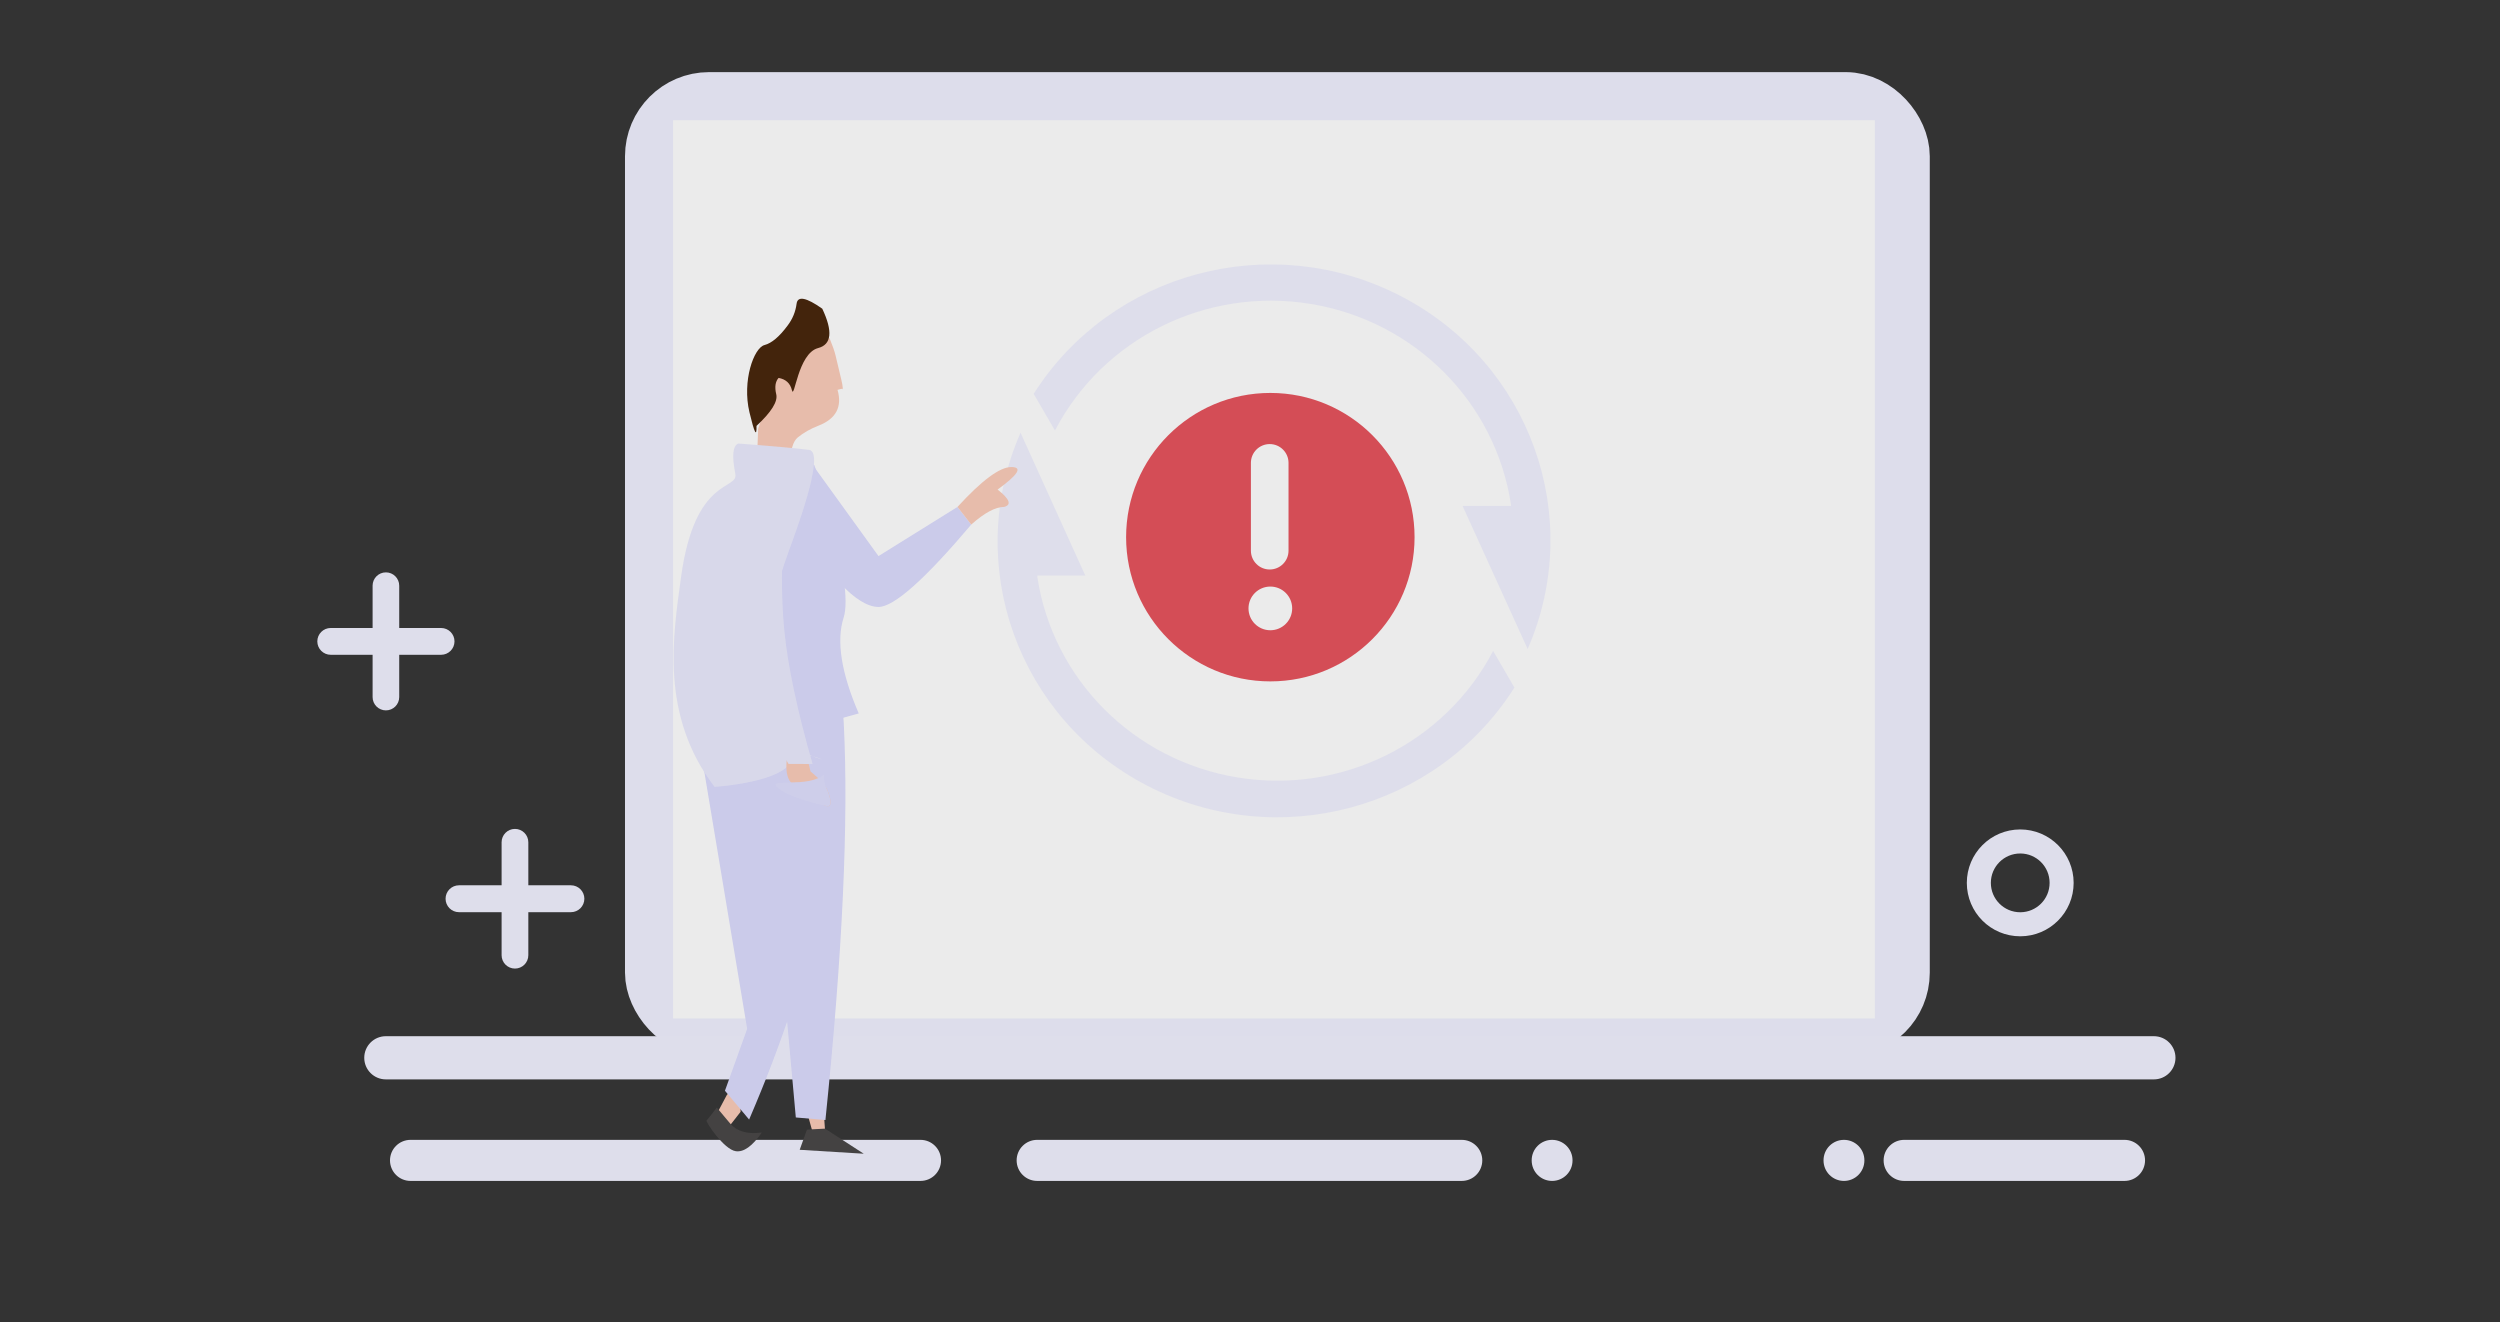 <?xml version="1.0" encoding="UTF-8"?>
<svg width="208px" height="110px" viewBox="0 0 208 110" version="1.1" xmlns="http://www.w3.org/2000/svg" xmlns:xlink="http://www.w3.org/1999/xlink">
    <rect x="0" y="0" width="208" height="110" fill="#333333" stroke="none"/>
    <title>运行失败</title>
    <g id="运行失败" stroke="none" stroke-width="1" fill="none" fill-rule="evenodd" opacity="0.9">
        <g id="6.icon/空状态/暗黑/训练失败">
            <g id="编组-2">
                <g id="icon/缺省/配置点">
                    <g id="分组">
                        <rect id="矩形" x="0" y="0" width="208" height="110"></rect>
                        <rect id="矩形" stroke="#EFF0FF" stroke-width="6" fill="#FFFFFF" x="55" y="9" width="102.557" height="75.922" rx="4"></rect>
                        <polygon id="路径-7" fill="#FFFFFF" points="56 84.736 155.987 84.736 155.987 10 56 10"></polygon>
                        <path d="M34.157,94.836 L76.586,94.836 C77.529,94.836 78.294,95.601 78.294,96.544 C78.294,97.488 77.529,98.253 76.586,98.253 L34.157,98.253 C33.213,98.253 32.448,97.488 32.448,96.544 C32.448,95.601 33.213,94.836 34.157,94.836 Z" id="Rectangle-16-Copy" fill="#F1F1FF"></path>
                        <path d="M129.135,94.836 C130.073,94.836 130.834,95.596 130.834,96.535 L130.834,96.554 C130.834,97.492 130.073,98.253 129.135,98.253 C128.196,98.253 127.436,97.492 127.436,96.554 L127.436,96.535 C127.436,95.596 128.196,94.836 129.135,94.836 Z" id="Rectangle-16-Copy-4" fill="#F1F1FF"></path>
                        <path d="M153.417,94.836 C154.356,94.836 155.117,95.596 155.117,96.535 L155.117,96.554 C155.117,97.492 154.356,98.253 153.417,98.253 C152.479,98.253 151.718,97.492 151.718,96.554 L151.718,96.535 C151.718,95.596 152.479,94.836 153.417,94.836 Z" id="Rectangle-16-Copy-6" fill="#F1F1FF"></path>
                        <path d="M86.293,94.836 L121.618,94.836 C122.561,94.836 123.326,95.601 123.326,96.544 C123.326,97.488 122.561,98.253 121.618,98.253 L86.293,98.253 C85.349,98.253 84.584,97.488 84.584,96.544 C84.584,95.601 85.349,94.836 86.293,94.836 Z" id="Rectangle-16-Copy-3" fill="#F1F1FF"></path>
                        <path d="M158.426,94.836 L176.759,94.836 C177.702,94.836 178.468,95.601 178.468,96.544 C178.468,97.488 177.702,98.253 176.759,98.253 L158.426,98.253 C157.483,98.253 156.717,97.488 156.717,96.544 C156.717,95.601 157.483,94.836 158.426,94.836 Z" id="Rectangle-16-Copy-5" fill="#F1F1FF"></path>
                        <g id="Group-5-Copy-3" transform="translate(26.401, 47.621)" fill="#F1F1FF">
                            <path d="M5.706,0 C6.318,-1.12373716e-16 6.814,0.496 6.814,1.108 L6.814,10.376 C6.814,10.987 6.318,11.483 5.706,11.483 C5.095,11.483 4.599,10.987 4.599,10.376 L4.599,1.108 C4.599,0.496 5.095,1.12373716e-16 5.706,0 Z" id="Rectangle-23-Copy"></path>
                            <path d="M5.706,0.035 C6.322,0.035 6.821,0.534 6.821,1.15 L6.821,10.333 C6.821,10.949 6.322,11.448 5.706,11.448 C5.091,11.448 4.592,10.949 4.592,10.333 L4.592,1.15 C4.592,0.534 5.091,0.035 5.706,0.035 Z" id="Rectangle-23-Copy-2" transform="translate(5.706, 5.742) rotate(90) translate(-5.706, -5.742) "></path>
                        </g>
                        <g id="Group-5-Copy" transform="translate(37.071, 68.965)" fill="#F1F1FF">
                            <path d="M5.774,0 C6.388,-1.1283807e-16 6.886,0.498 6.886,1.112 L6.886,10.508 C6.886,11.122 6.388,11.62 5.774,11.62 C5.16,11.62 4.662,11.122 4.662,10.508 L4.662,1.112 C4.662,0.498 5.16,1.1283807e-16 5.774,0 Z" id="Rectangle-23-Copy"></path>
                            <path d="M5.774,0.036 C6.392,0.036 6.893,0.537 6.893,1.155 L6.893,10.465 C6.893,11.083 6.392,11.584 5.774,11.584 C5.156,11.584 4.655,11.083 4.655,10.465 L4.655,1.155 C4.655,0.537 5.156,0.036 5.774,0.036 Z" id="Rectangle-23-Copy-2" transform="translate(5.774, 5.81) rotate(90) translate(-5.774, -5.81) "></path>
                        </g>
                        <ellipse id="Oval-6-Copy-3" stroke="#F1F1FF" stroke-width="2" cx="168.083" cy="73.455" rx="3.444" ry="3.445"></ellipse>
                        <path d="M32.102,86.212 L179.203,86.212 C180.196,86.212 181,87.016 181,88.009 C181,89.001 180.196,89.805 179.203,89.805 L32.102,89.805 C31.11,89.805 30.306,89.001 30.306,88.009 C30.306,87.016 31.11,86.212 32.102,86.212 Z" id="Rectangle-16" fill="#F1F1FF"></path>
                    </g>
                    <g id="分组-12" transform="translate(83.143, 34.857)" fill="#000000" opacity="0">
                        <g id="人12">
                            <rect id="矩形" x="0" y="0" width="13.714" height="13.714"></rect>
                        </g>
                    </g>
                    <g id="分组-11" transform="translate(116.397, 25.929)" fill="#000000" opacity="0">
                        <g id="地址">
                            <rect id="矩形" x="0" y="0" width="12.222" height="12.143"></rect>
                        </g>
                    </g>
                </g>
                <g id="完成" transform="translate(82, 33)" fill="#000000" fill-rule="nonzero" opacity="0">
                    <rect id="矩形" x="0" y="0" width="16" height="16"></rect>
                </g>
                <g id="完成备份" transform="translate(112, 58)" fill="#000000" fill-rule="nonzero" opacity="0">
                    <rect id="矩形" x="0" y="0" width="12" height="12"></rect>
                </g>
            </g>
            <g id="编组-7" transform="translate(93.692, 32.692)" fill="#E6505A" fill-rule="nonzero">
                <g id="感叹-(1)">
                    <path d="M12,0 C18.627,0 24,5.373 24,12 C24,18.627 18.627,24 12,24 C5.373,24 0,18.627 0,12 C0,5.373 5.373,0 12,0 Z M12,16.11 C10.996,16.11 10.183,16.924 10.183,17.928 C10.183,18.931 10.996,19.745 12,19.745 C13.004,19.745 13.817,18.931 13.817,17.928 C13.817,16.924 13.004,16.11 12,16.11 Z M11.948,14.69 C12.812,14.69 13.513,13.989 13.513,13.125 L13.513,5.82 C13.513,4.956 12.812,4.255 11.948,4.255 C11.083,4.255 10.383,4.956 10.383,5.82 L10.383,13.125 C10.383,13.989 11.083,14.69 11.948,14.69 L11.948,14.69 Z" id="形状"></path>
                </g>
            </g>
            <path d="M127.101,54 C131.908,42.99 127.302,30.19 116.53,24.625 C105.758,19.06 92.453,22.608 86,32.767 L87.773,35.819 C91.786,28.13 100.377,23.873 109.033,25.285 C117.69,26.696 124.431,33.454 125.716,42.007 L125.716,42.091 L121.684,42.091 M84.909,36 C80.086,47.008 84.691,59.818 95.471,65.381 C106.251,70.944 119.562,67.379 126,57.205 L124.228,54.155 C120.219,61.839 111.635,66.094 102.983,64.686 C94.332,63.278 87.593,56.529 86.305,47.984 L86.305,47.888 L90.298,47.888" id="形状" fill="#F1F1FF" fill-rule="nonzero"></path>
            <path d="M66.718,37.441 L73.091,46.267 L79.662,42.177 L80.805,43.646 C76.942,48.214 74.37,50.498 73.091,50.498 C71.172,50.498 68.593,47.363 67.266,44.644 C66.381,42.832 66.198,40.431 66.718,37.441 Z" id="路径-21" fill="#DBDBFE"></path>
            <g id="503" transform="translate(66.633, 62.565) rotate(-45) translate(-66.633, -62.565) translate(38.181, 31.485)">
                <g id="编组-3" transform="translate(19.783, 42.428) rotate(5) translate(-19.783, -42.428) translate(1.518, 24.219)">
                    <polygon id="路径-9" fill="#FBCBB8" points="2.826 24.059 0.253 25.099 0.253 26.404 2.826 25.858 3.423 25.099 4.476 23.713"></polygon>
                    <path d="M19.115,1.54 L7.68,20.925 L2.955,23.679 L2.955,26.808 C15.523,20.482 24.16,13.648 28.865,6.306 C35.922,-4.707 25.616,2.053 24.651,2.053 C24.008,2.053 22.163,1.882 19.115,1.54 Z" id="路径-3" fill="#DBDBFE"></path>
                    <g id="编组" transform="translate(7.466, 32.241) rotate(36) translate(-7.466, -32.241) translate(4.156, 29.482)">
                        <path d="M2.706,0.158 C2.706,0.158 2.706,0.874 2.706,2.307 L1.637,2.307 L1.17,8.31728067e-14 C2.194,0.105 2.706,0.158 2.706,0.158 Z" id="路径-7" fill="#FBCBB8"></path>
                        <polygon id="路径-8" fill="#464444" points="1.495 2.187 2.712 2.209 5.783 4.516 0.489 3.818 1.207 2.187"></polygon>
                    </g>
                    <path d="M1.536,24.315 C1.536,24.587 1.536,25.161 1.536,26.035 C1.536,26.91 2.047,27.669 3.071,28.312 C1.749,28.678 0.863,28.611 0.414,28.114 C-0.259,27.367 0.059,24.591 0.196,24.591 C0.287,24.591 0.733,24.499 1.536,24.315 Z" id="路径-10" fill="#464444"></path>
                    <path d="M23.479,6.227 L10.201,20.615 L4.15,26.916 L5.607,28.915 C17.03,20.877 25.667,14.043 31.515,8.414 C40.288,-0.029 28.266,4.161 27.301,4.161 C26.658,4.16 25.384,4.849 23.479,6.227 Z" id="路径-3备份" fill="#DBDBFE" transform="translate(19.426, 16.018) rotate(-9) translate(-19.426, -16.018) "></path>
                </g>
                <path d="M45.637,16.401 L47.473,15.572 C47.472,16.305 47.472,16.671 47.472,16.671 C47.472,16.671 41.382,25.042 38.475,25.942 C36.537,26.543 34.601,28.41 32.666,31.544 C30.145,29.456 28.885,28.412 28.885,28.412 C28.885,28.412 27,24.888 27,24.534 C27.001,24.18 33.78,16.014 35.03,16.012 C36.279,16.01 42.145,15.605 42.596,15.604 C42.896,15.604 43.91,15.869 45.637,16.401 Z" id="路径-4" fill="#DBDBFE" transform="translate(37.237, 23.558) rotate(-10) translate(-37.237, -23.558) "></path>
                <g id="编组-2" transform="translate(41.456, 0)">
                    <path d="M11.209,5.634 C11.305,6.285 11.351,6.791 11.347,7.152 C11.34,7.852 11.33,8.717 11.326,9.173 C11.318,9.872 11.264,10.137 11.163,9.967 L10.815,9.971 C10.864,11.446 10.109,12.283 8.55,12.48 C7.845,12.569 7.21,12.747 6.644,13.013 C6.186,13.229 5.803,13.885 5.492,14.981 L2.854,14.175 L3.621,11.521 C4.254,10.536 4.572,9.972 4.574,9.828 C4.576,9.613 5.352,7.685 5.886,7.417 C6.421,7.148 8.085,6.198 8.41,6.195 C8.734,6.191 9.601,5.651 9.601,5.651 C9.601,5.651 10.137,5.645 11.209,5.634 Z" id="路径-6" fill="#FBCBB8" transform="translate(7.101, 10.307) rotate(31) translate(-7.101, -10.307) "></path>
                    <path d="M9.848,4.383 C8.957,5.116 8.204,5.486 7.59,5.492 C6.669,5.502 5.05,7.935 5.021,10.614 C5.002,12.399 5.101,12.814 5.316,11.858 C6.796,11.04 7.539,10.322 7.546,9.703 C7.552,9.084 7.725,8.66 8.065,8.429 C8.623,8.68 8.899,9.1 8.893,9.689 C8.883,10.573 10.115,6.833 11.856,6.815 C13.017,6.803 13.393,5.771 12.984,3.719 C11.915,2.482 11.258,2.176 11.011,2.803 C10.765,3.43 10.377,3.957 9.848,4.383 Z" id="路径-5" fill="#452208" transform="translate(9.081, 7.423) rotate(31) translate(-9.081, -7.423) "></path>
                </g>
                <path d="M44.882,10.963 C44.467,10.693 43.732,11.108 42.679,12.206 C41.696,13.231 40.609,9.554 33.089,13.416 C28.53,15.757 22.629,18.612 20.346,25.731 C20.346,25.731 23.379,29.546 25.389,29.76 C26.528,29.881 27.18,30.562 27.345,31.801 C25.611,26.417 29.764,22.345 39.806,19.586 C41.221,19.198 48.511,17.379 47.825,16.085 C47.28,15.056 46.299,13.349 44.882,10.963 Z" id="路径" fill="#EAEAFE" transform="translate(34.108, 21.342) rotate(-10) translate(-34.108, -21.342) "></path>
                <path d="M24.669,33.33 C24.669,33.33 25.788,31.511 26.906,31.511 C28.023,31.512 29.953,32.048 30.37,32.367 C30.788,32.686 29.857,33.151 29.288,33.331 C28.646,33.535 27.32,33.33 27.32,33.33 C27.32,33.33 26.59,33.741 25.129,34.561 C24.822,33.74 24.669,33.33 24.669,33.33 Z" id="路径-12" fill="#FBCBB8" transform="translate(27.572, 33.036) scale(-1, 1) rotate(88) translate(-27.572, -33.036) "></path>
                <path d="M24.79,31.912 C25.907,31.912 28.382,33.564 28.8,33.883 C29.217,34.202 28.286,34.667 27.718,34.848 C27.075,35.052 26.702,35.544 26.702,35.544 C26.669,33.712 23.672,31.912 24.79,31.912 Z" id="路径-12" fill="#DFDFFE" transform="translate(26.722, 33.728) scale(-1, 1) rotate(88) translate(-26.722, -33.728) "></path>
                <path d="M25.693,28.723 C29.604,27.693 32.967,26.308 35.783,24.567 C38.599,22.827 41.361,20.483 44.069,17.537 L43.491,15.616 C39.598,18.141 36.299,19.967 33.594,21.095 C30.89,22.223 27.58,23.219 23.665,24.084 L23.653,27.667 L25.693,28.723 Z" id="路径-11" fill="#EAEAFE" transform="translate(33.861, 22.17) rotate(152) translate(-33.861, -22.17) "></path>
            </g>
            <path d="M79.662,42.177 C81.688,39.964 83.182,38.857 84.143,38.857 C85.104,38.857 84.723,39.482 83,40.732 C84.008,41.522 84.189,42.004 83.542,42.177 C82.818,42.177 81.906,42.667 80.805,43.646 L79.662,42.177 Z" id="路径-39" fill="#FBCBB8"></path>
        </g>
    </g>
</svg>